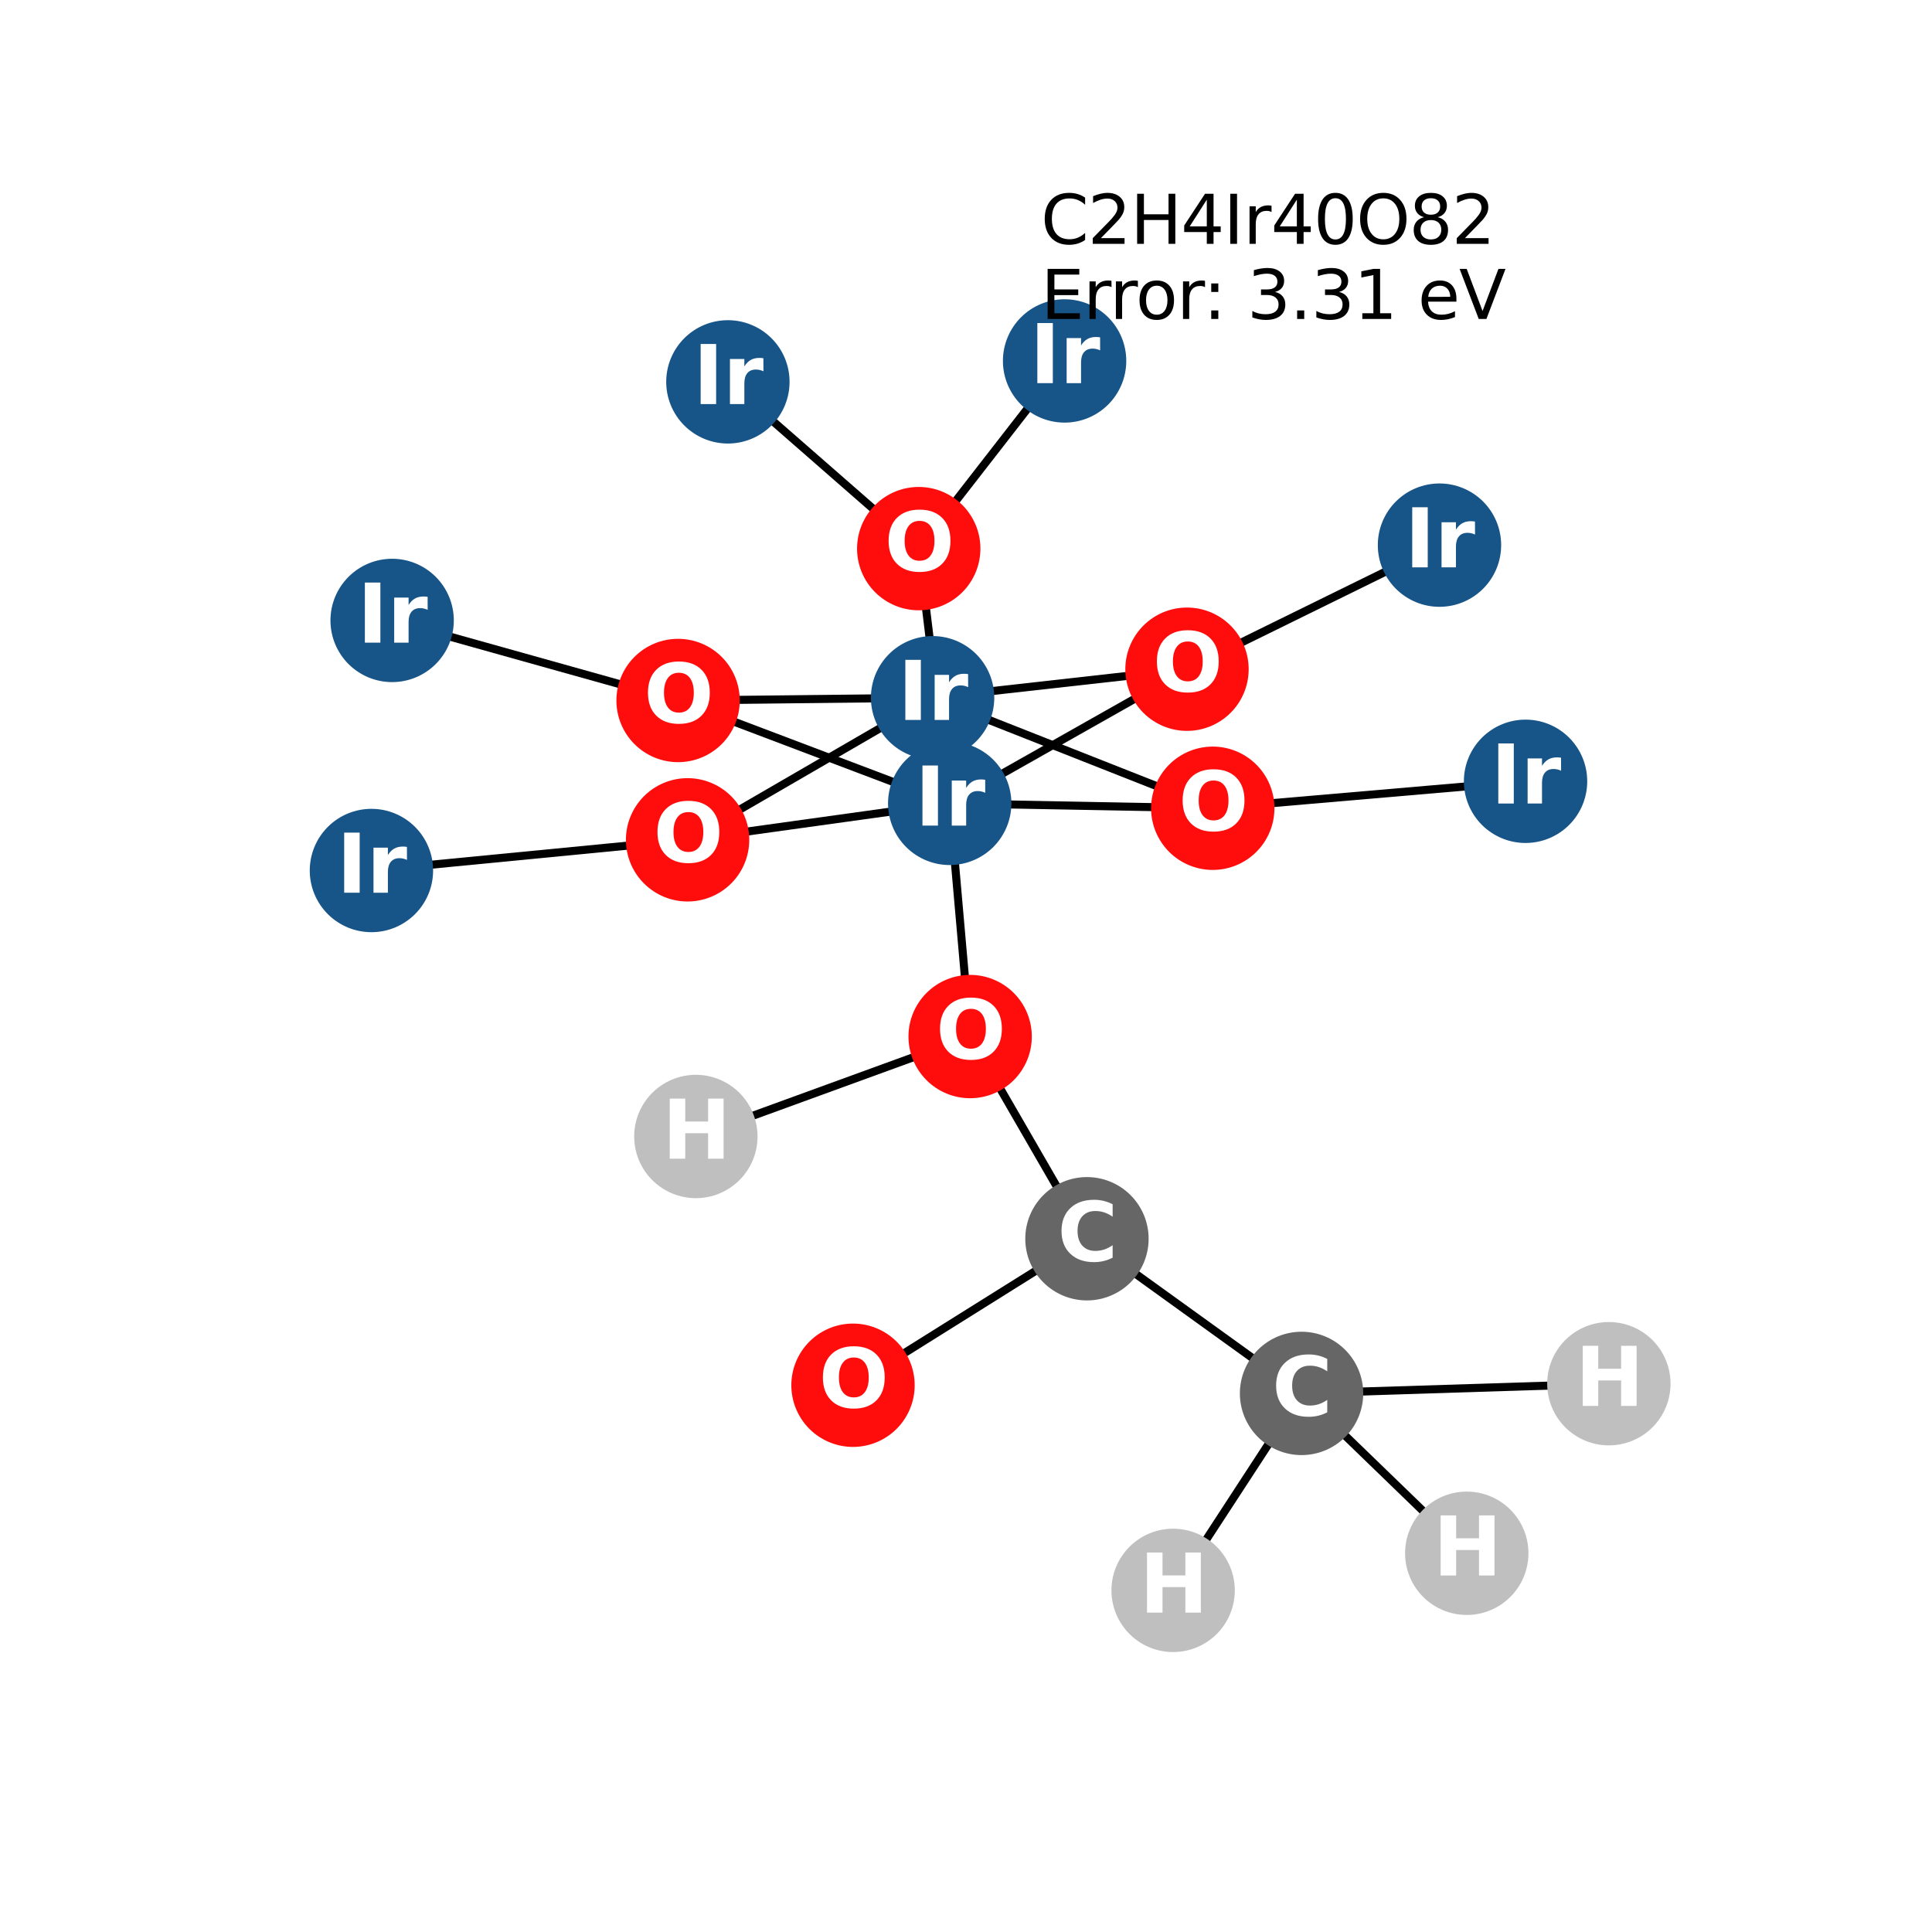 <?xml version="1.0" encoding="utf-8" standalone="no"?>
<!DOCTYPE svg PUBLIC "-//W3C//DTD SVG 1.1//EN"
  "http://www.w3.org/Graphics/SVG/1.1/DTD/svg11.dtd">
<svg xmlns:xlink="http://www.w3.org/1999/xlink" width="288pt" height="288pt" viewBox="0 0 288 288" xmlns="http://www.w3.org/2000/svg" version="1.1">
 <defs>
  <style type="text/css">*{stroke-linejoin: round; stroke-linecap: butt}</style>
 </defs>
 <g id="figure_1">
  <g id="patch_1">
   <path d="M 0 288 
L 288 288 
L 288 0 
L 0 0 
z
" style="fill: #ffffff"/>
  </g>
  <g id="axes_1">
   <g id="LineCollection_1">
    <path d="M 139.021 104.009 
L 180.784 120.486 
" clip-path="url(#p92ddfc353c)" style="fill: none; stroke: #000000; stroke-width: 1.2"/>
    <path d="M 139.021 104.009 
L 176.944 99.759 
" clip-path="url(#p92ddfc353c)" style="fill: none; stroke: #000000; stroke-width: 1.2"/>
    <path d="M 139.021 104.009 
L 102.497 125.191 
" clip-path="url(#p92ddfc353c)" style="fill: none; stroke: #000000; stroke-width: 1.2"/>
    <path d="M 139.021 104.009 
L 101.08 104.422 
" clip-path="url(#p92ddfc353c)" style="fill: none; stroke: #000000; stroke-width: 1.2"/>
    <path d="M 158.697 53.804 
L 136.954 81.782 
" clip-path="url(#p92ddfc353c)" style="fill: none; stroke: #000000; stroke-width: 1.2"/>
    <path d="M 214.581 81.263 
L 176.944 99.759 
" clip-path="url(#p92ddfc353c)" style="fill: none; stroke: #000000; stroke-width: 1.2"/>
    <path d="M 227.411 116.468 
L 180.784 120.486 
" clip-path="url(#p92ddfc353c)" style="fill: none; stroke: #000000; stroke-width: 1.2"/>
    <path d="M 136.954 81.782 
L 141.571 119.758 
" clip-path="url(#p92ddfc353c)" style="fill: none; stroke: #000000; stroke-width: 1.2"/>
    <path d="M 136.954 81.782 
L 108.505 56.923 
" clip-path="url(#p92ddfc353c)" style="fill: none; stroke: #000000; stroke-width: 1.2"/>
    <path d="M 141.571 119.758 
L 180.784 120.486 
" clip-path="url(#p92ddfc353c)" style="fill: none; stroke: #000000; stroke-width: 1.2"/>
    <path d="M 141.571 119.758 
L 176.944 99.759 
" clip-path="url(#p92ddfc353c)" style="fill: none; stroke: #000000; stroke-width: 1.2"/>
    <path d="M 141.571 119.758 
L 102.497 125.191 
" clip-path="url(#p92ddfc353c)" style="fill: none; stroke: #000000; stroke-width: 1.2"/>
    <path d="M 141.571 119.758 
L 101.08 104.422 
" clip-path="url(#p92ddfc353c)" style="fill: none; stroke: #000000; stroke-width: 1.2"/>
    <path d="M 141.571 119.758 
L 144.617 154.518 
" clip-path="url(#p92ddfc353c)" style="fill: none; stroke: #000000; stroke-width: 1.2"/>
    <path d="M 58.454 92.488 
L 101.08 104.422 
" clip-path="url(#p92ddfc353c)" style="fill: none; stroke: #000000; stroke-width: 1.2"/>
    <path d="M 102.497 125.191 
L 55.369 129.765 
" clip-path="url(#p92ddfc353c)" style="fill: none; stroke: #000000; stroke-width: 1.2"/>
    <path d="M 162.03 184.659 
L 127.156 206.496 
" clip-path="url(#p92ddfc353c)" style="fill: none; stroke: #000000; stroke-width: 1.2"/>
    <path d="M 162.03 184.659 
L 144.617 154.518 
" clip-path="url(#p92ddfc353c)" style="fill: none; stroke: #000000; stroke-width: 1.2"/>
    <path d="M 162.03 184.659 
L 194.02 207.714 
" clip-path="url(#p92ddfc353c)" style="fill: none; stroke: #000000; stroke-width: 1.2"/>
    <path d="M 144.617 154.518 
L 103.73 169.414 
" clip-path="url(#p92ddfc353c)" style="fill: none; stroke: #000000; stroke-width: 1.2"/>
    <path d="M 194.02 207.714 
L 174.876 237.076 
" clip-path="url(#p92ddfc353c)" style="fill: none; stroke: #000000; stroke-width: 1.2"/>
    <path d="M 194.02 207.714 
L 218.647 231.544 
" clip-path="url(#p92ddfc353c)" style="fill: none; stroke: #000000; stroke-width: 1.2"/>
    <path d="M 194.02 207.714 
L 239.831 206.267 
" clip-path="url(#p92ddfc353c)" style="fill: none; stroke: #000000; stroke-width: 1.2"/>
   </g>
   <g id="PathCollection_1">
    <defs>
     <path id="C0_0_d2ea76c488" d="M 0 8.944 
C 2.372 8.944 4.647 8.002 6.325 6.325 
C 8.002 4.647 8.944 2.372 8.944 -0 
C 8.944 -2.372 8.002 -4.647 6.325 -6.325 
C 4.647 -8.002 2.372 -8.944 0 -8.944 
C -2.372 -8.944 -4.647 -8.002 -6.325 -6.325 
C -8.002 -4.647 -8.944 -2.372 -8.944 0 
C -8.944 2.372 -8.002 4.647 -6.325 6.325 
C -4.647 8.002 -2.372 8.944 0 8.944 
z
"/>
    </defs>
    <g clip-path="url(#p92ddfc353c)">
     <use xlink:href="#C0_0_d2ea76c488" x="139.021" y="104.009" style="fill: #175487; stroke: #175487; stroke-width: 0.5"/>
    </g>
    <g clip-path="url(#p92ddfc353c)">
     <use xlink:href="#C0_0_d2ea76c488" x="158.697" y="53.804" style="fill: #175487; stroke: #175487; stroke-width: 0.5"/>
    </g>
    <g clip-path="url(#p92ddfc353c)">
     <use xlink:href="#C0_0_d2ea76c488" x="214.581" y="81.263" style="fill: #175487; stroke: #175487; stroke-width: 0.5"/>
    </g>
    <g clip-path="url(#p92ddfc353c)">
     <use xlink:href="#C0_0_d2ea76c488" x="227.411" y="116.468" style="fill: #175487; stroke: #175487; stroke-width: 0.5"/>
    </g>
    <g clip-path="url(#p92ddfc353c)">
     <use xlink:href="#C0_0_d2ea76c488" x="136.954" y="81.782" style="fill: #ff0d0d; stroke: #ff0d0d; stroke-width: 0.5"/>
    </g>
    <g clip-path="url(#p92ddfc353c)">
     <use xlink:href="#C0_0_d2ea76c488" x="141.571" y="119.758" style="fill: #175487; stroke: #175487; stroke-width: 0.5"/>
    </g>
    <g clip-path="url(#p92ddfc353c)">
     <use xlink:href="#C0_0_d2ea76c488" x="108.505" y="56.923" style="fill: #175487; stroke: #175487; stroke-width: 0.5"/>
    </g>
    <g clip-path="url(#p92ddfc353c)">
     <use xlink:href="#C0_0_d2ea76c488" x="58.454" y="92.488" style="fill: #175487; stroke: #175487; stroke-width: 0.5"/>
    </g>
    <g clip-path="url(#p92ddfc353c)">
     <use xlink:href="#C0_0_d2ea76c488" x="102.497" y="125.191" style="fill: #ff0d0d; stroke: #ff0d0d; stroke-width: 0.5"/>
    </g>
    <g clip-path="url(#p92ddfc353c)">
     <use xlink:href="#C0_0_d2ea76c488" x="101.08" y="104.422" style="fill: #ff0d0d; stroke: #ff0d0d; stroke-width: 0.5"/>
    </g>
    <g clip-path="url(#p92ddfc353c)">
     <use xlink:href="#C0_0_d2ea76c488" x="55.369" y="129.765" style="fill: #175487; stroke: #175487; stroke-width: 0.5"/>
    </g>
    <g clip-path="url(#p92ddfc353c)">
     <use xlink:href="#C0_0_d2ea76c488" x="176.944" y="99.759" style="fill: #ff0d0d; stroke: #ff0d0d; stroke-width: 0.5"/>
    </g>
    <g clip-path="url(#p92ddfc353c)">
     <use xlink:href="#C0_0_d2ea76c488" x="180.784" y="120.486" style="fill: #ff0d0d; stroke: #ff0d0d; stroke-width: 0.5"/>
    </g>
    <g clip-path="url(#p92ddfc353c)">
     <use xlink:href="#C0_0_d2ea76c488" x="162.03" y="184.659" style="fill: #666666; stroke: #666666; stroke-width: 0.5"/>
    </g>
    <g clip-path="url(#p92ddfc353c)">
     <use xlink:href="#C0_0_d2ea76c488" x="127.156" y="206.496" style="fill: #ff0d0d; stroke: #ff0d0d; stroke-width: 0.5"/>
    </g>
    <g clip-path="url(#p92ddfc353c)">
     <use xlink:href="#C0_0_d2ea76c488" x="144.617" y="154.518" style="fill: #ff0d0d; stroke: #ff0d0d; stroke-width: 0.5"/>
    </g>
    <g clip-path="url(#p92ddfc353c)">
     <use xlink:href="#C0_0_d2ea76c488" x="103.73" y="169.414" style="fill: #bfbfbf; stroke: #bfbfbf; stroke-width: 0.5"/>
    </g>
    <g clip-path="url(#p92ddfc353c)">
     <use xlink:href="#C0_0_d2ea76c488" x="194.02" y="207.714" style="fill: #666666; stroke: #666666; stroke-width: 0.5"/>
    </g>
    <g clip-path="url(#p92ddfc353c)">
     <use xlink:href="#C0_0_d2ea76c488" x="174.876" y="237.076" style="fill: #bfbfbf; stroke: #bfbfbf; stroke-width: 0.5"/>
    </g>
    <g clip-path="url(#p92ddfc353c)">
     <use xlink:href="#C0_0_d2ea76c488" x="218.647" y="231.544" style="fill: #bfbfbf; stroke: #bfbfbf; stroke-width: 0.5"/>
    </g>
    <g clip-path="url(#p92ddfc353c)">
     <use xlink:href="#C0_0_d2ea76c488" x="239.831" y="206.267" style="fill: #bfbfbf; stroke: #bfbfbf; stroke-width: 0.5"/>
    </g>
   </g>
   <g id="text_1">
    <g clip-path="url(#p92ddfc353c)">
     <!-- Ir -->
     <g style="fill: #ffffff" transform="translate(133.83 107.32) scale(0.12 -0.12)">
      <defs>
       <path id="DejaVuSans-Bold-49" d="M 588 4666 
L 1791 4666 
L 1791 0 
L 588 0 
L 588 4666 
z
" transform="scale(0.016)"/>
       <path id="DejaVuSans-Bold-72" d="M 3138 2547 
Q 2991 2616 2845 2648 
Q 2700 2681 2553 2681 
Q 2122 2681 1889 2404 
Q 1656 2128 1656 1613 
L 1656 0 
L 538 0 
L 538 3500 
L 1656 3500 
L 1656 2925 
Q 1872 3269 2151 3426 
Q 2431 3584 2822 3584 
Q 2878 3584 2943 3579 
Q 3009 3575 3134 3559 
L 3138 2547 
z
" transform="scale(0.016)"/>
      </defs>
      <use xlink:href="#DejaVuSans-Bold-49"/>
      <use xlink:href="#DejaVuSans-Bold-72" transform="translate(37.207 0)"/>
     </g>
    </g>
   </g>
   <g id="text_2">
    <g clip-path="url(#p92ddfc353c)">
     <!-- Ir -->
     <g style="fill: #ffffff" transform="translate(153.506 57.115) scale(0.12 -0.12)">
      <use xlink:href="#DejaVuSans-Bold-49"/>
      <use xlink:href="#DejaVuSans-Bold-72" transform="translate(37.207 0)"/>
     </g>
    </g>
   </g>
   <g id="text_3">
    <g clip-path="url(#p92ddfc353c)">
     <!-- Ir -->
     <g style="fill: #ffffff" transform="translate(209.39 84.574) scale(0.12 -0.12)">
      <use xlink:href="#DejaVuSans-Bold-49"/>
      <use xlink:href="#DejaVuSans-Bold-72" transform="translate(37.207 0)"/>
     </g>
    </g>
   </g>
   <g id="text_4">
    <g clip-path="url(#p92ddfc353c)">
     <!-- Ir -->
     <g style="fill: #ffffff" transform="translate(222.22 119.78) scale(0.12 -0.12)">
      <use xlink:href="#DejaVuSans-Bold-49"/>
      <use xlink:href="#DejaVuSans-Bold-72" transform="translate(37.207 0)"/>
     </g>
    </g>
   </g>
   <g id="text_5">
    <g clip-path="url(#p92ddfc353c)">
     <!-- O -->
     <g style="fill: #ffffff" transform="translate(131.853 85.093) scale(0.12 -0.12)">
      <defs>
       <path id="DejaVuSans-Bold-4f" d="M 2719 3878 
Q 2169 3878 1866 3472 
Q 1563 3066 1563 2328 
Q 1563 1594 1866 1187 
Q 2169 781 2719 781 
Q 3272 781 3575 1187 
Q 3878 1594 3878 2328 
Q 3878 3066 3575 3472 
Q 3272 3878 2719 3878 
z
M 2719 4750 
Q 3844 4750 4481 4106 
Q 5119 3463 5119 2328 
Q 5119 1197 4481 553 
Q 3844 -91 2719 -91 
Q 1597 -91 958 553 
Q 319 1197 319 2328 
Q 319 3463 958 4106 
Q 1597 4750 2719 4750 
z
" transform="scale(0.016)"/>
      </defs>
      <use xlink:href="#DejaVuSans-Bold-4f"/>
     </g>
    </g>
   </g>
   <g id="text_6">
    <g clip-path="url(#p92ddfc353c)">
     <!-- Ir -->
     <g style="fill: #ffffff" transform="translate(136.38 123.07) scale(0.12 -0.12)">
      <use xlink:href="#DejaVuSans-Bold-49"/>
      <use xlink:href="#DejaVuSans-Bold-72" transform="translate(37.207 0)"/>
     </g>
    </g>
   </g>
   <g id="text_7">
    <g clip-path="url(#p92ddfc353c)">
     <!-- Ir -->
     <g style="fill: #ffffff" transform="translate(103.315 60.235) scale(0.12 -0.12)">
      <use xlink:href="#DejaVuSans-Bold-49"/>
      <use xlink:href="#DejaVuSans-Bold-72" transform="translate(37.207 0)"/>
     </g>
    </g>
   </g>
   <g id="text_8">
    <g clip-path="url(#p92ddfc353c)">
     <!-- Ir -->
     <g style="fill: #ffffff" transform="translate(53.263 95.799) scale(0.12 -0.12)">
      <use xlink:href="#DejaVuSans-Bold-49"/>
      <use xlink:href="#DejaVuSans-Bold-72" transform="translate(37.207 0)"/>
     </g>
    </g>
   </g>
   <g id="text_9">
    <g clip-path="url(#p92ddfc353c)">
     <!-- O -->
     <g style="fill: #ffffff" transform="translate(97.396 128.502) scale(0.12 -0.12)">
      <use xlink:href="#DejaVuSans-Bold-4f"/>
     </g>
    </g>
   </g>
   <g id="text_10">
    <g clip-path="url(#p92ddfc353c)">
     <!-- O -->
     <g style="fill: #ffffff" transform="translate(95.979 107.733) scale(0.12 -0.12)">
      <use xlink:href="#DejaVuSans-Bold-4f"/>
     </g>
    </g>
   </g>
   <g id="text_11">
    <g clip-path="url(#p92ddfc353c)">
     <!-- Ir -->
     <g style="fill: #ffffff" transform="translate(50.178 133.076) scale(0.12 -0.12)">
      <use xlink:href="#DejaVuSans-Bold-49"/>
      <use xlink:href="#DejaVuSans-Bold-72" transform="translate(37.207 0)"/>
     </g>
    </g>
   </g>
   <g id="text_12">
    <g clip-path="url(#p92ddfc353c)">
     <!-- O -->
     <g style="fill: #ffffff" transform="translate(171.843 103.07) scale(0.12 -0.12)">
      <use xlink:href="#DejaVuSans-Bold-4f"/>
     </g>
    </g>
   </g>
   <g id="text_13">
    <g clip-path="url(#p92ddfc353c)">
     <!-- O -->
     <g style="fill: #ffffff" transform="translate(175.683 123.797) scale(0.12 -0.12)">
      <use xlink:href="#DejaVuSans-Bold-4f"/>
     </g>
    </g>
   </g>
   <g id="text_14">
    <g clip-path="url(#p92ddfc353c)">
     <!-- C -->
     <g style="fill: #ffffff" transform="translate(157.626 187.97) scale(0.12 -0.12)">
      <defs>
       <path id="DejaVuSans-Bold-43" d="M 4288 256 
Q 3956 84 3597 -3 
Q 3238 -91 2847 -91 
Q 1681 -91 1000 561 
Q 319 1213 319 2328 
Q 319 3447 1000 4098 
Q 1681 4750 2847 4750 
Q 3238 4750 3597 4662 
Q 3956 4575 4288 4403 
L 4288 3438 
Q 3953 3666 3628 3772 
Q 3303 3878 2944 3878 
Q 2300 3878 1931 3465 
Q 1563 3053 1563 2328 
Q 1563 1606 1931 1193 
Q 2300 781 2944 781 
Q 3303 781 3628 887 
Q 3953 994 4288 1222 
L 4288 256 
z
" transform="scale(0.016)"/>
      </defs>
      <use xlink:href="#DejaVuSans-Bold-43"/>
     </g>
    </g>
   </g>
   <g id="text_15">
    <g clip-path="url(#p92ddfc353c)">
     <!-- O -->
     <g style="fill: #ffffff" transform="translate(122.055 209.807) scale(0.12 -0.12)">
      <use xlink:href="#DejaVuSans-Bold-4f"/>
     </g>
    </g>
   </g>
   <g id="text_16">
    <g clip-path="url(#p92ddfc353c)">
     <!-- O -->
     <g style="fill: #ffffff" transform="translate(139.516 157.83) scale(0.12 -0.12)">
      <use xlink:href="#DejaVuSans-Bold-4f"/>
     </g>
    </g>
   </g>
   <g id="text_17">
    <g clip-path="url(#p92ddfc353c)">
     <!-- H -->
     <g style="fill: #ffffff" transform="translate(98.709 172.726) scale(0.12 -0.12)">
      <defs>
       <path id="DejaVuSans-Bold-48" d="M 588 4666 
L 1791 4666 
L 1791 2888 
L 3566 2888 
L 3566 4666 
L 4769 4666 
L 4769 0 
L 3566 0 
L 3566 1978 
L 1791 1978 
L 1791 0 
L 588 0 
L 588 4666 
z
" transform="scale(0.016)"/>
      </defs>
      <use xlink:href="#DejaVuSans-Bold-48"/>
     </g>
    </g>
   </g>
   <g id="text_18">
    <g clip-path="url(#p92ddfc353c)">
     <!-- C -->
     <g style="fill: #ffffff" transform="translate(189.617 211.025) scale(0.12 -0.12)">
      <use xlink:href="#DejaVuSans-Bold-43"/>
     </g>
    </g>
   </g>
   <g id="text_19">
    <g clip-path="url(#p92ddfc353c)">
     <!-- H -->
     <g style="fill: #ffffff" transform="translate(169.854 240.388) scale(0.12 -0.12)">
      <use xlink:href="#DejaVuSans-Bold-48"/>
     </g>
    </g>
   </g>
   <g id="text_20">
    <g clip-path="url(#p92ddfc353c)">
     <!-- H -->
     <g style="fill: #ffffff" transform="translate(213.626 234.856) scale(0.12 -0.12)">
      <use xlink:href="#DejaVuSans-Bold-48"/>
     </g>
    </g>
   </g>
   <g id="text_21">
    <g clip-path="url(#p92ddfc353c)">
     <!-- H -->
     <g style="fill: #ffffff" transform="translate(234.81 209.578) scale(0.12 -0.12)">
      <use xlink:href="#DejaVuSans-Bold-48"/>
     </g>
    </g>
   </g>
   <g id="text_22">
    <!-- C2H4Ir40O82 -->
    <g transform="translate(155.162 36.349) scale(0.1 -0.1)">
     <defs>
      <path id="DejaVuSans-43" d="M 4122 4306 
L 4122 3641 
Q 3803 3938 3442 4084 
Q 3081 4231 2675 4231 
Q 1875 4231 1450 3742 
Q 1025 3253 1025 2328 
Q 1025 1406 1450 917 
Q 1875 428 2675 428 
Q 3081 428 3442 575 
Q 3803 722 4122 1019 
L 4122 359 
Q 3791 134 3420 21 
Q 3050 -91 2638 -91 
Q 1578 -91 968 557 
Q 359 1206 359 2328 
Q 359 3453 968 4101 
Q 1578 4750 2638 4750 
Q 3056 4750 3426 4639 
Q 3797 4528 4122 4306 
z
" transform="scale(0.016)"/>
      <path id="DejaVuSans-32" d="M 1228 531 
L 3431 531 
L 3431 0 
L 469 0 
L 469 531 
Q 828 903 1448 1529 
Q 2069 2156 2228 2338 
Q 2531 2678 2651 2914 
Q 2772 3150 2772 3378 
Q 2772 3750 2511 3984 
Q 2250 4219 1831 4219 
Q 1534 4219 1204 4116 
Q 875 4013 500 3803 
L 500 4441 
Q 881 4594 1212 4672 
Q 1544 4750 1819 4750 
Q 2544 4750 2975 4387 
Q 3406 4025 3406 3419 
Q 3406 3131 3298 2873 
Q 3191 2616 2906 2266 
Q 2828 2175 2409 1742 
Q 1991 1309 1228 531 
z
" transform="scale(0.016)"/>
      <path id="DejaVuSans-48" d="M 628 4666 
L 1259 4666 
L 1259 2753 
L 3553 2753 
L 3553 4666 
L 4184 4666 
L 4184 0 
L 3553 0 
L 3553 2222 
L 1259 2222 
L 1259 0 
L 628 0 
L 628 4666 
z
" transform="scale(0.016)"/>
      <path id="DejaVuSans-34" d="M 2419 4116 
L 825 1625 
L 2419 1625 
L 2419 4116 
z
M 2253 4666 
L 3047 4666 
L 3047 1625 
L 3713 1625 
L 3713 1100 
L 3047 1100 
L 3047 0 
L 2419 0 
L 2419 1100 
L 313 1100 
L 313 1709 
L 2253 4666 
z
" transform="scale(0.016)"/>
      <path id="DejaVuSans-49" d="M 628 4666 
L 1259 4666 
L 1259 0 
L 628 0 
L 628 4666 
z
" transform="scale(0.016)"/>
      <path id="DejaVuSans-72" d="M 2631 2963 
Q 2534 3019 2420 3045 
Q 2306 3072 2169 3072 
Q 1681 3072 1420 2755 
Q 1159 2438 1159 1844 
L 1159 0 
L 581 0 
L 581 3500 
L 1159 3500 
L 1159 2956 
Q 1341 3275 1631 3429 
Q 1922 3584 2338 3584 
Q 2397 3584 2469 3576 
Q 2541 3569 2628 3553 
L 2631 2963 
z
" transform="scale(0.016)"/>
      <path id="DejaVuSans-30" d="M 2034 4250 
Q 1547 4250 1301 3770 
Q 1056 3291 1056 2328 
Q 1056 1369 1301 889 
Q 1547 409 2034 409 
Q 2525 409 2770 889 
Q 3016 1369 3016 2328 
Q 3016 3291 2770 3770 
Q 2525 4250 2034 4250 
z
M 2034 4750 
Q 2819 4750 3233 4129 
Q 3647 3509 3647 2328 
Q 3647 1150 3233 529 
Q 2819 -91 2034 -91 
Q 1250 -91 836 529 
Q 422 1150 422 2328 
Q 422 3509 836 4129 
Q 1250 4750 2034 4750 
z
" transform="scale(0.016)"/>
      <path id="DejaVuSans-4f" d="M 2522 4238 
Q 1834 4238 1429 3725 
Q 1025 3213 1025 2328 
Q 1025 1447 1429 934 
Q 1834 422 2522 422 
Q 3209 422 3611 934 
Q 4013 1447 4013 2328 
Q 4013 3213 3611 3725 
Q 3209 4238 2522 4238 
z
M 2522 4750 
Q 3503 4750 4090 4092 
Q 4678 3434 4678 2328 
Q 4678 1225 4090 567 
Q 3503 -91 2522 -91 
Q 1538 -91 948 565 
Q 359 1222 359 2328 
Q 359 3434 948 4092 
Q 1538 4750 2522 4750 
z
" transform="scale(0.016)"/>
      <path id="DejaVuSans-38" d="M 2034 2216 
Q 1584 2216 1326 1975 
Q 1069 1734 1069 1313 
Q 1069 891 1326 650 
Q 1584 409 2034 409 
Q 2484 409 2743 651 
Q 3003 894 3003 1313 
Q 3003 1734 2745 1975 
Q 2488 2216 2034 2216 
z
M 1403 2484 
Q 997 2584 770 2862 
Q 544 3141 544 3541 
Q 544 4100 942 4425 
Q 1341 4750 2034 4750 
Q 2731 4750 3128 4425 
Q 3525 4100 3525 3541 
Q 3525 3141 3298 2862 
Q 3072 2584 2669 2484 
Q 3125 2378 3379 2068 
Q 3634 1759 3634 1313 
Q 3634 634 3220 271 
Q 2806 -91 2034 -91 
Q 1263 -91 848 271 
Q 434 634 434 1313 
Q 434 1759 690 2068 
Q 947 2378 1403 2484 
z
M 1172 3481 
Q 1172 3119 1398 2916 
Q 1625 2713 2034 2713 
Q 2441 2713 2670 2916 
Q 2900 3119 2900 3481 
Q 2900 3844 2670 4047 
Q 2441 4250 2034 4250 
Q 1625 4250 1398 4047 
Q 1172 3844 1172 3481 
z
" transform="scale(0.016)"/>
     </defs>
     <use xlink:href="#DejaVuSans-43"/>
     <use xlink:href="#DejaVuSans-32" transform="translate(69.824 0)"/>
     <use xlink:href="#DejaVuSans-48" transform="translate(133.447 0)"/>
     <use xlink:href="#DejaVuSans-34" transform="translate(208.643 0)"/>
     <use xlink:href="#DejaVuSans-49" transform="translate(272.266 0)"/>
     <use xlink:href="#DejaVuSans-72" transform="translate(301.758 0)"/>
     <use xlink:href="#DejaVuSans-34" transform="translate(342.871 0)"/>
     <use xlink:href="#DejaVuSans-30" transform="translate(406.494 0)"/>
     <use xlink:href="#DejaVuSans-4f" transform="translate(470.117 0)"/>
     <use xlink:href="#DejaVuSans-38" transform="translate(548.828 0)"/>
     <use xlink:href="#DejaVuSans-32" transform="translate(612.451 0)"/>
    </g>
    <!-- Error: 3.31 eV -->
    <g transform="translate(155.162 47.547) scale(0.1 -0.1)">
     <defs>
      <path id="DejaVuSans-45" d="M 628 4666 
L 3578 4666 
L 3578 4134 
L 1259 4134 
L 1259 2753 
L 3481 2753 
L 3481 2222 
L 1259 2222 
L 1259 531 
L 3634 531 
L 3634 0 
L 628 0 
L 628 4666 
z
" transform="scale(0.016)"/>
      <path id="DejaVuSans-6f" d="M 1959 3097 
Q 1497 3097 1228 2736 
Q 959 2375 959 1747 
Q 959 1119 1226 758 
Q 1494 397 1959 397 
Q 2419 397 2687 759 
Q 2956 1122 2956 1747 
Q 2956 2369 2687 2733 
Q 2419 3097 1959 3097 
z
M 1959 3584 
Q 2709 3584 3137 3096 
Q 3566 2609 3566 1747 
Q 3566 888 3137 398 
Q 2709 -91 1959 -91 
Q 1206 -91 779 398 
Q 353 888 353 1747 
Q 353 2609 779 3096 
Q 1206 3584 1959 3584 
z
" transform="scale(0.016)"/>
      <path id="DejaVuSans-3a" d="M 750 794 
L 1409 794 
L 1409 0 
L 750 0 
L 750 794 
z
M 750 3309 
L 1409 3309 
L 1409 2516 
L 750 2516 
L 750 3309 
z
" transform="scale(0.016)"/>
      <path id="DejaVuSans-20" transform="scale(0.016)"/>
      <path id="DejaVuSans-33" d="M 2597 2516 
Q 3050 2419 3304 2112 
Q 3559 1806 3559 1356 
Q 3559 666 3084 287 
Q 2609 -91 1734 -91 
Q 1441 -91 1130 -33 
Q 819 25 488 141 
L 488 750 
Q 750 597 1062 519 
Q 1375 441 1716 441 
Q 2309 441 2620 675 
Q 2931 909 2931 1356 
Q 2931 1769 2642 2001 
Q 2353 2234 1838 2234 
L 1294 2234 
L 1294 2753 
L 1863 2753 
Q 2328 2753 2575 2939 
Q 2822 3125 2822 3475 
Q 2822 3834 2567 4026 
Q 2313 4219 1838 4219 
Q 1578 4219 1281 4162 
Q 984 4106 628 3988 
L 628 4550 
Q 988 4650 1302 4700 
Q 1616 4750 1894 4750 
Q 2613 4750 3031 4423 
Q 3450 4097 3450 3541 
Q 3450 3153 3228 2886 
Q 3006 2619 2597 2516 
z
" transform="scale(0.016)"/>
      <path id="DejaVuSans-2e" d="M 684 794 
L 1344 794 
L 1344 0 
L 684 0 
L 684 794 
z
" transform="scale(0.016)"/>
      <path id="DejaVuSans-31" d="M 794 531 
L 1825 531 
L 1825 4091 
L 703 3866 
L 703 4441 
L 1819 4666 
L 2450 4666 
L 2450 531 
L 3481 531 
L 3481 0 
L 794 0 
L 794 531 
z
" transform="scale(0.016)"/>
      <path id="DejaVuSans-65" d="M 3597 1894 
L 3597 1613 
L 953 1613 
Q 991 1019 1311 708 
Q 1631 397 2203 397 
Q 2534 397 2845 478 
Q 3156 559 3463 722 
L 3463 178 
Q 3153 47 2828 -22 
Q 2503 -91 2169 -91 
Q 1331 -91 842 396 
Q 353 884 353 1716 
Q 353 2575 817 3079 
Q 1281 3584 2069 3584 
Q 2775 3584 3186 3129 
Q 3597 2675 3597 1894 
z
M 3022 2063 
Q 3016 2534 2758 2815 
Q 2500 3097 2075 3097 
Q 1594 3097 1305 2825 
Q 1016 2553 972 2059 
L 3022 2063 
z
" transform="scale(0.016)"/>
      <path id="DejaVuSans-56" d="M 1831 0 
L 50 4666 
L 709 4666 
L 2188 738 
L 3669 4666 
L 4325 4666 
L 2547 0 
L 1831 0 
z
" transform="scale(0.016)"/>
     </defs>
     <use xlink:href="#DejaVuSans-45"/>
     <use xlink:href="#DejaVuSans-72" transform="translate(63.184 0)"/>
     <use xlink:href="#DejaVuSans-72" transform="translate(102.547 0)"/>
     <use xlink:href="#DejaVuSans-6f" transform="translate(141.41 0)"/>
     <use xlink:href="#DejaVuSans-72" transform="translate(202.592 0)"/>
     <use xlink:href="#DejaVuSans-3a" transform="translate(241.955 0)"/>
     <use xlink:href="#DejaVuSans-20" transform="translate(275.646 0)"/>
     <use xlink:href="#DejaVuSans-33" transform="translate(307.434 0)"/>
     <use xlink:href="#DejaVuSans-2e" transform="translate(371.057 0)"/>
     <use xlink:href="#DejaVuSans-33" transform="translate(402.844 0)"/>
     <use xlink:href="#DejaVuSans-31" transform="translate(466.467 0)"/>
     <use xlink:href="#DejaVuSans-20" transform="translate(530.09 0)"/>
     <use xlink:href="#DejaVuSans-65" transform="translate(561.877 0)"/>
     <use xlink:href="#DejaVuSans-56" transform="translate(623.4 0)"/>
    </g>
   </g>
  </g>
 </g>
 <defs>
  <clipPath id="p92ddfc353c">
   <rect x="36" y="34.56" width="223.2" height="221.76"/>
  </clipPath>
 </defs>
</svg>
